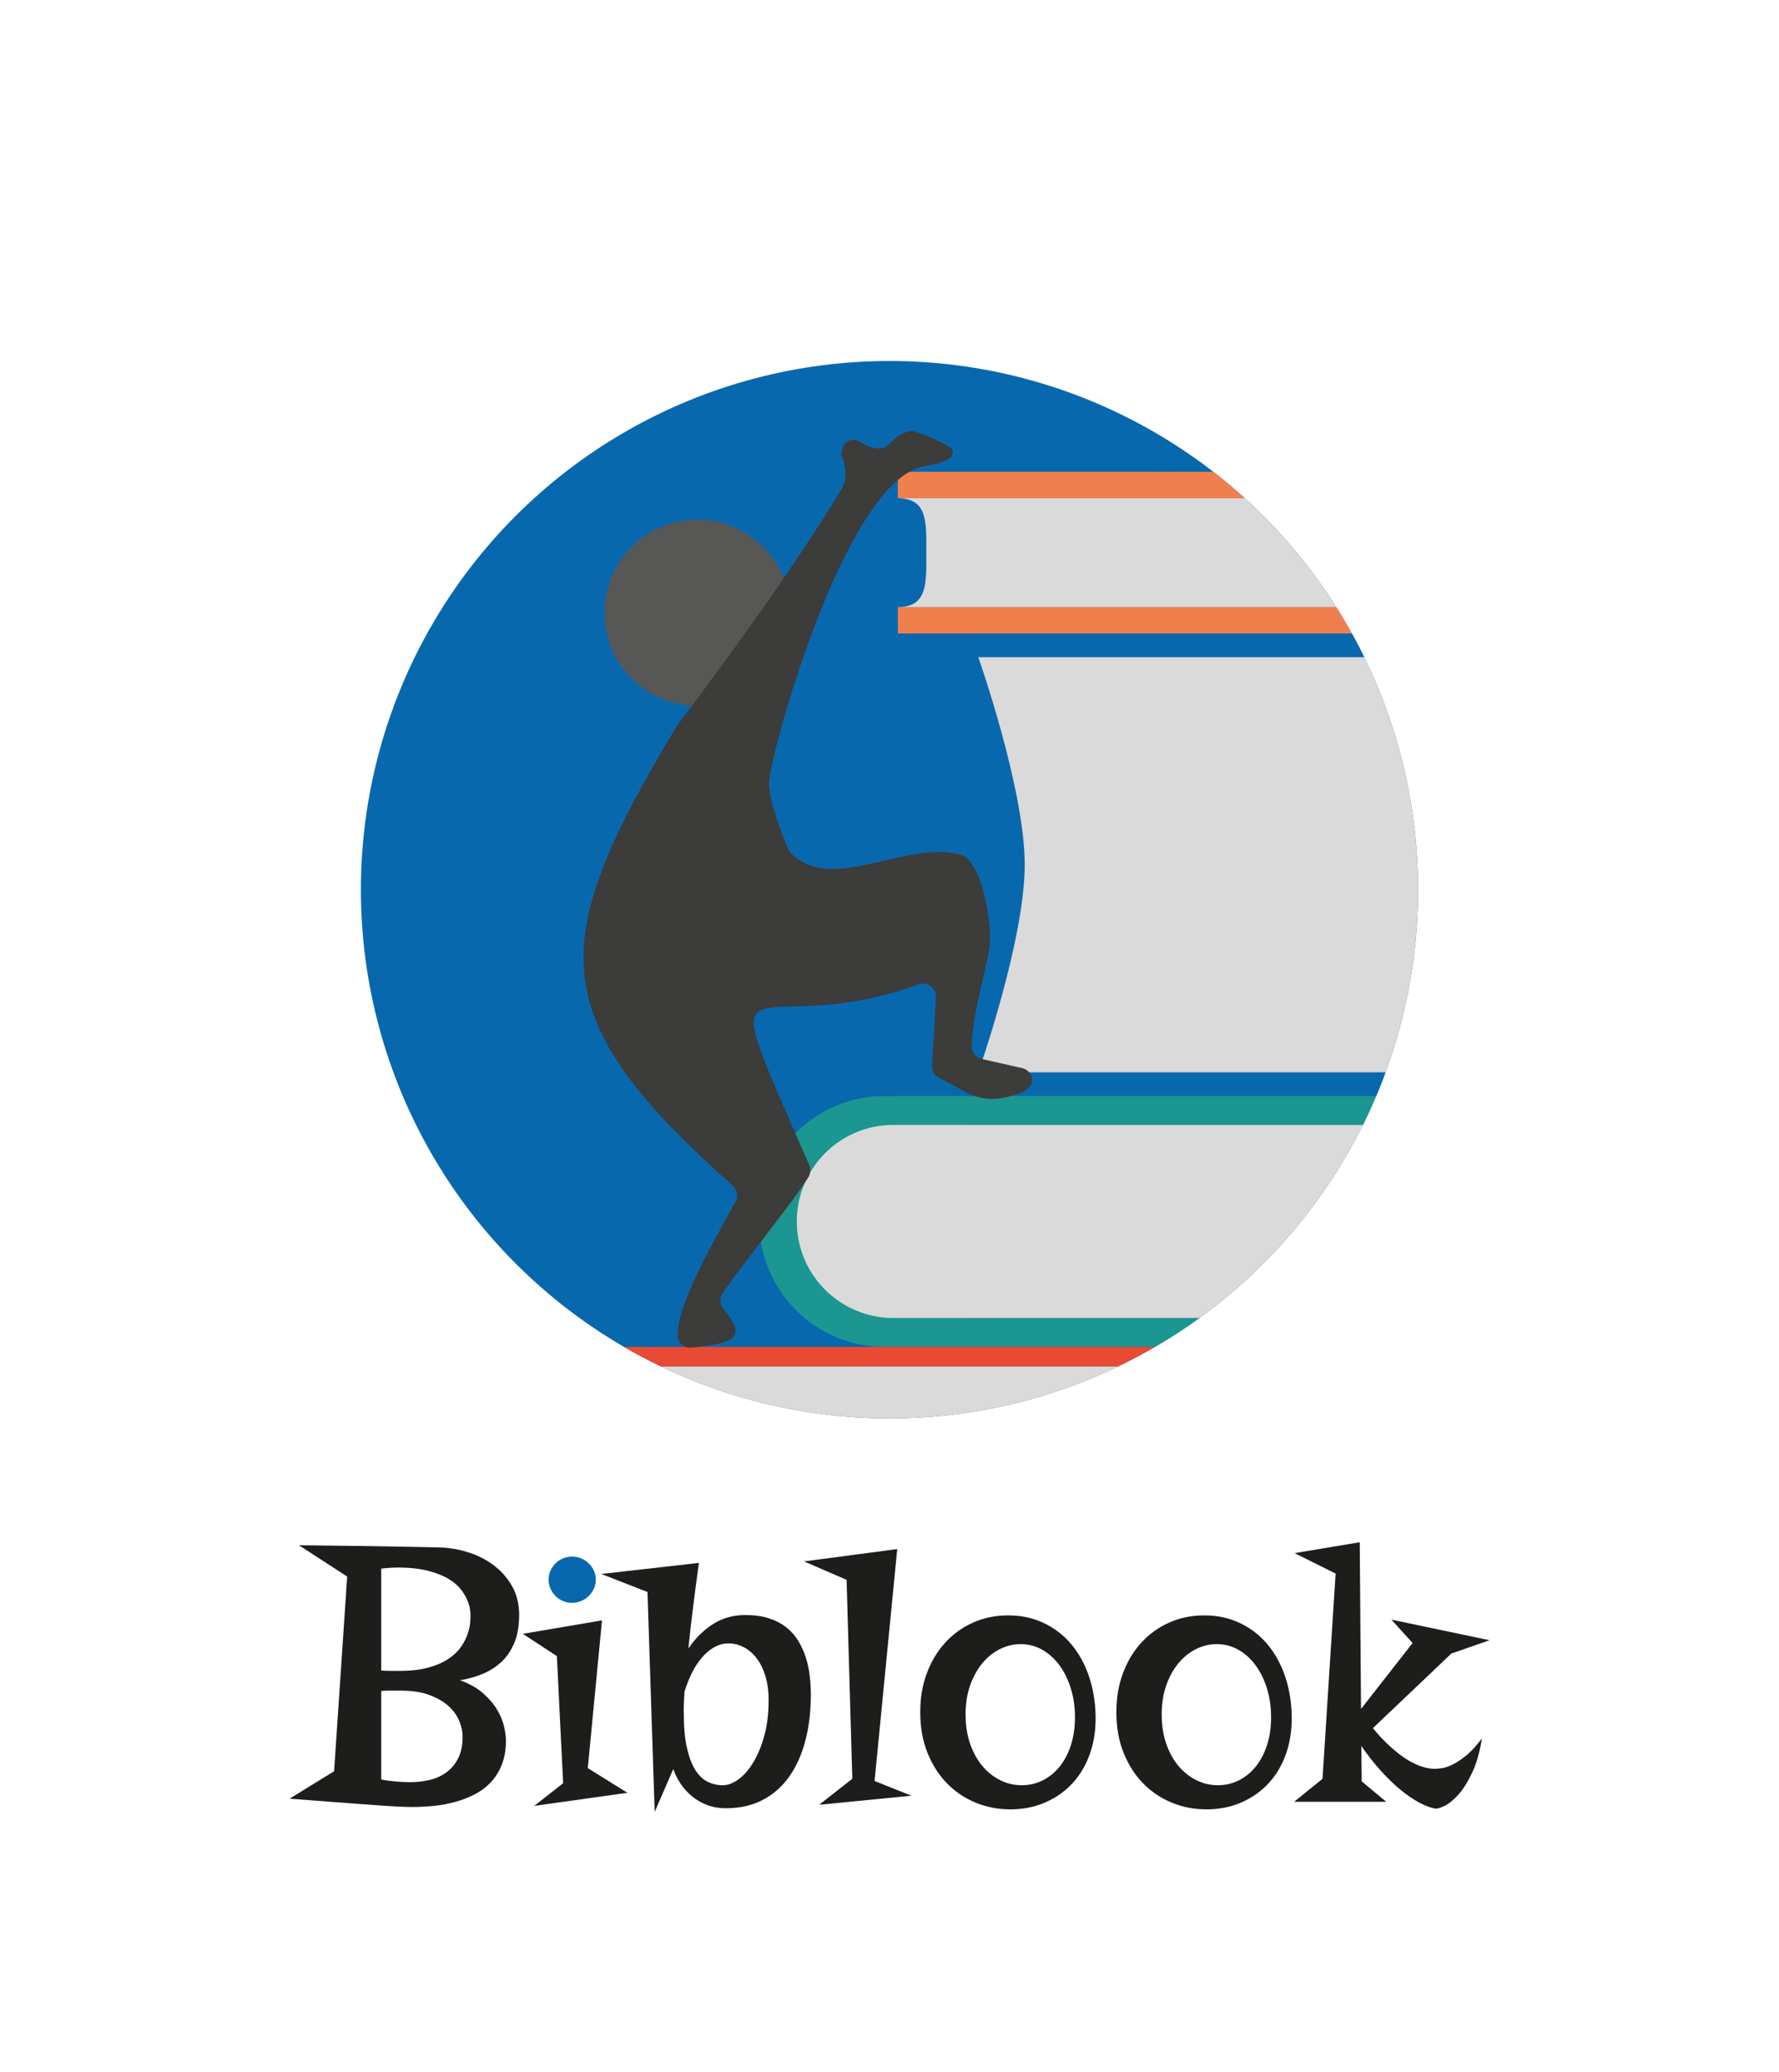 <?xml version="1.0" encoding="UTF-8"?>
<svg id="Calque_1" data-name="Calque 1" xmlns="http://www.w3.org/2000/svg" xmlns:xlink="http://www.w3.org/1999/xlink" viewBox="0 0 566.93 660.19">
  <defs>
    <style>
      .cls-1 {
        fill: #575756;
      }

      .cls-2 {
        fill: #f07f4e;
      }

      .cls-3 {
        fill: #dadada;
      }

      .cls-4 {
        fill: #0868ae;
      }

      .cls-5 {
        fill: #3c3c3b;
      }

      .cls-6 {
        fill: #e94a34;
      }

      .cls-7 {
        clip-path: url(#clippath);
      }

      .cls-8 {
        fill: none;
      }

      .cls-9 {
        fill: #1b9690;
      }

      .cls-10 {
        fill: #1d1d1b;
      }
    </style>
    <clipPath id="clippath">
      <circle class="cls-8" cx="283.46" cy="283.46" r="168.45"/>
    </clipPath>
  </defs>
  <g>
    <circle class="cls-4" cx="283.46" cy="283.46" r="168.45"/>
    <circle class="cls-1" cx="222.29" cy="195.22" r="29.65"/>
    <g class="cls-7">
      <g>
        <rect class="cls-2" x="494.92" y="168.56" width="20.38" height="20.38"/>
        <path class="cls-2" d="M517.29,176.08c0,14.22-11.53,25.76-25.76,25.76h-205.39v-8.43h186.34c-4.17-4.57-6.71-10.66-6.71-17.33s2.55-12.77,6.72-17.34h-186.36v-8.42h205.39c14.22,0,25.76,11.52,25.76,25.76Z"/>
        <path class="cls-3" d="M508.87,176.08c0,9.57-7.76,17.33-17.33,17.33h-205.4c9.57,0,9.06-7.76,9.06-17.33s.51-17.33-9.06-17.33h205.4c9.57,0,17.33,7.76,17.33,17.33Z"/>
        <path class="cls-4" d="M542.79,275.51c0,40.69-32.99,73.67-73.68,73.67h-157.36v-7.54h157.37c36.51,0,66.12-29.61,66.12-66.14s-29.61-66.12-66.12-66.12h-157.37v-7.54h157.36c40.69,0,73.68,32.98,73.68,73.67Z"/>
        <rect class="cls-4" x="399.37" y="201.84" width="3.96" height="7.51"/>
        <path class="cls-9" d="M284.67,349.18h190.43v9.2h-167.66c8.81,7.35,14.44,18.4,14.44,30.77s-5.63,23.42-14.42,30.76h-.01s167.65,.01,167.65,.01v9.2h-190.43v-.11c-.91,.08-1.83,.11-2.76,.11-22.07,0-39.96-17.89-39.96-39.97s17.89-39.97,39.96-39.97c.93,0,1.85,.03,2.76,.1v-.1Z"/>
        <rect class="cls-9" x="471.46" y="349.18" width="39.6" height="9.2"/>
        <rect class="cls-9" x="471.46" y="419.92" width="39.6" height="9.2"/>
        <path class="cls-6" d="M448.69,451.92c0,12.1-9.43,22-21.33,22.76-.49,.03-.98,.05-1.48,.05-6.09,0-11.61-2.38-15.7-6.27-4.38-4.15-7.11-10.03-7.11-16.54s2.73-12.39,7.11-16.54H168.28v-6.27H426.08c12.5,.1,22.62,10.27,22.62,22.81Z"/>
        <path class="cls-10" d="M425.88,474.73H169.56v-6.27h240.62c4.09,3.89,9.61,6.27,15.7,6.27Z"/>
        <path class="cls-10" d="M427.37,441.58v.05h-1.48c.5,0,.99-.02,1.48-.05Z"/>
        <path class="cls-3" d="M475.11,358.39v61.52h-190.43c-16.99,0-30.76-13.77-30.76-30.76s13.77-30.76,30.76-30.76h190.43Z"/>
        <path class="cls-3" d="M511.06,419.91h-39.6v-61.52h39.6c-16.98,0-21.73,13.77-21.73,30.76s4.75,30.76,21.73,30.76Z"/>
        <path class="cls-3" d="M442.62,451.92c0,9.14-7.42,16.55-16.55,16.55-.34,0-.69-.01-1.02-.04H169.3c8.66-.52,9.37-7.71,9.37-16.51s-1.25-16.55-10.39-16.55H426.08c9.13,0,16.55,7.41,16.55,16.55Z"/>
        <path class="cls-3" d="M535.25,275.5c0,36.53-29.61,66.14-66.12,66.14h-157.37s14.8-41.96,14.8-66.14-14.8-66.12-14.8-66.12h157.37c36.51,0,66.12,29.61,66.12,66.12Z"/>
      </g>
    </g>
    <path class="cls-5" d="M215.43,231.72c-41.83,69.51-41.95,92.56,18.09,146.06,1.39,1.24,1.78,3.26,.92,4.91-4.52,8.75-18.17,30.84-18.52,42.42-.08,2.66,2,4.55,4.64,4.22,10.8-1.34,18.97-1.79,9.95-12.31-1.17-1.37-1.29-3.36-.3-4.87,5.56-8.45,22.91-29.63,27.45-37.18,.7-1.17,.75-2.61,.2-3.86-32.61-74.75-19.24-37.81,34.92-57.52,2.74-1,5.62,1.12,5.49,4.03-.37,8.17-1.01,16.17-1.28,21.9-.07,1.57,.76,3.04,2.15,3.78l8.62,4.63c4.04,2.17,8.74,2.73,13.18,1.59,3.95-1.01,7.8-2.16,7.95-5.33,.09-1.88-1.36-3.49-3.19-3.9-3.23-.73-9.18-2.08-12.9-2.92-1.92-.43-3.25-2.16-3.17-4.13,.46-10.61,3.22-18.33,5.59-30.65,1.32-6.86-2.21-28.47-8.97-30.26-18.31-4.83-40.91,12.76-54.33-.61-.92-.92-6.61-15.04-6.89-21.95-.28-6.91,24.02-97.27,49.78-101.29,7.24-1.13,10.22-3.21,8.3-5.65-.93-1.17-11.34-5.69-12.63-5.53-8.05,1.01-6.27,9.59-16.56,3.37-2.01-1.21-4.62-.32-5.4,1.89-.61,1.75-.58,1.83,.14,3.88,1.31,3.7,.94,7.07-.47,9.38-15.58,25.7-37.62,55.83-52.56,75.52-.09,.11-.17,.23-.24,.35Z"/>
  </g>
  <path class="cls-10" d="M165.44,514.43c0,3.6-.53,6.63-1.58,9.1-1.06,2.46-2.46,4.5-4.23,6.1-1.76,1.6-3.78,2.86-6.04,3.76-2.27,.9-4.6,1.55-6.98,1.94,3.01,1.1,5.47,2.49,7.37,4.17,1.9,1.68,3.38,3.43,4.46,5.25,1.08,1.82,1.81,3.6,2.2,5.34,.39,1.74,.59,3.2,.59,4.37,0,2.93-.43,5.5-1.29,7.69-.86,2.19-2.02,4.07-3.49,5.63-1.47,1.57-3.18,2.86-5.14,3.87-1.96,1.02-4.04,1.83-6.25,2.44-2.21,.61-4.48,1.03-6.81,1.26-2.33,.23-4.59,.35-6.78,.35-.74,0-1.5-.01-2.26-.03-.76-.02-1.71-.06-2.85-.12-1.14-.06-2.55-.15-4.25-.26-1.7-.12-3.88-.27-6.54-.47-2.66-.2-5.89-.44-9.68-.73-3.8-.29-8.33-.64-13.62-1.03l14.2-8.74,4.17-62.03-15.38-9.98c7.24,.08,13.59,.16,19.04,.23,5.46,.08,10.07,.16,13.82,.23,4.38,.08,8.14,.16,11.27,.23,3.05,0,6.13,.46,9.24,1.38,3.11,.92,5.91,2.28,8.39,4.08,2.48,1.8,4.51,4.04,6.07,6.72,1.56,2.68,2.35,5.76,2.35,9.24Zm-15.49,.35c0-.35-.05-.97-.15-1.85-.1-.88-.37-1.88-.82-2.99-.45-1.12-1.14-2.29-2.08-3.52-.94-1.23-2.25-2.36-3.93-3.37-1.68-1.02-3.81-1.87-6.37-2.55-2.56-.68-5.68-1.05-9.36-1.09-1.96,0-3.87,.12-5.75,.35v32.46c1.02,.08,2.03,.12,3.05,.12h2.7c3.76,0,6.93-.37,9.51-1.12,2.58-.74,4.71-1.7,6.4-2.88,1.68-1.17,2.98-2.46,3.9-3.84,.92-1.39,1.59-2.74,2.02-4.05,.43-1.31,.68-2.47,.76-3.49,.08-1.02,.12-1.74,.12-2.17Zm-22.36,23.83h-2.93c-1.1,0-2.15,.04-3.17,.12v28.23c1.76,.31,3.38,.53,4.87,.65,1.49,.12,2.97,.18,4.46,.18,2,0,3.98-.22,5.96-.67,1.98-.45,3.76-1.23,5.34-2.35,1.58-1.12,2.87-2.61,3.84-4.49,.98-1.88,1.47-4.23,1.47-7.04,0-1.45-.33-3.03-1-4.75-.67-1.72-1.76-3.31-3.29-4.75-1.53-1.45-3.56-2.66-6.1-3.64-2.54-.98-5.69-1.47-9.45-1.47Z"/>
  <path class="cls-10" d="M170.25,575.35l9.21-7.22-2-40.5-10.86-7.1,25.24-4.28-4.52,47.07,12.62,7.86-29.7,4.17Z"/>
  <path class="cls-10" d="M231.35,576.11c-2.11,0-4.07-.33-5.87-1-1.8-.66-3.4-1.56-4.81-2.7-1.41-1.13-2.63-2.45-3.67-3.96-1.04-1.51-1.85-3.12-2.44-4.84l-5.93,13.67-2.29-70.07-14.73-5.75,31.11-3.52c-.78,5.71-1.45,10.81-2,15.29-.55,4.48-1,8.48-1.35,12,2.11-3.17,4.69-5.74,7.72-7.72,3.03-1.98,6.5-2.96,10.42-2.96,2.9,0,5.42,.35,7.57,1.06,2.15,.7,4,1.67,5.55,2.9,1.54,1.23,2.82,2.68,3.81,4.34,1,1.66,1.79,3.43,2.38,5.31,.59,1.88,1,3.81,1.23,5.81,.23,2,.35,3.97,.35,5.93,0,5.28-.58,10.14-1.73,14.58-1.15,4.44-2.86,8.27-5.11,11.47-2.25,3.21-5.07,5.7-8.45,7.48-3.38,1.78-7.31,2.67-11.77,2.67Zm.88-52.53c-1.64,0-3.19,.41-4.64,1.23-1.45,.82-2.77,1.94-3.96,3.35-1.19,1.41-2.25,3.04-3.17,4.9-.92,1.86-1.69,3.82-2.32,5.9-.08,1.14-.14,2.1-.18,2.91-.04,.8-.06,1.48-.06,2.02-.04,.67-.04,1.21,0,1.64,0,4.54,.33,8.3,1,11.27,.67,2.97,1.56,5.35,2.7,7.13,1.13,1.78,2.46,3.03,3.96,3.76,1.51,.72,3.08,1.09,4.72,1.09s3.33-.63,5.05-1.88c1.72-1.25,3.3-3.05,4.72-5.4,1.43-2.35,2.6-5.18,3.52-8.51,.92-3.33,1.38-7.08,1.38-11.27,0-2.93-.35-5.54-1.06-7.81-.7-2.27-1.65-4.17-2.85-5.69-1.19-1.53-2.55-2.68-4.08-3.46-1.53-.78-3.11-1.17-4.75-1.17Z"/>
  <path class="cls-10" d="M278.71,567.42l11.74,4.69-29.4,2.88,10.56-8.28-1.82-63.38-13.56-5.87,29.7-3.93-7.22,73.89Z"/>
  <path class="cls-10" d="M293.27,545.3c0-4.38,.69-8.44,2.08-12.18,1.39-3.74,3.32-6.97,5.81-9.71,2.48-2.74,5.44-4.88,8.86-6.43,3.42-1.54,7.17-2.32,11.24-2.32s7.57,.73,10.86,2.2,6.14,3.53,8.57,6.19c2.43,2.66,4.36,5.85,5.81,9.57,1.45,3.72,2.31,7.83,2.58,12.32,.27,4.81-.23,9.17-1.5,13.06-1.27,3.89-3.14,7.2-5.61,9.92-2.46,2.72-5.41,4.82-8.83,6.31-3.42,1.49-7.13,2.23-11.12,2.23s-7.48-.7-10.95-2.08c-3.46-1.39-6.51-3.41-9.16-6.07-2.64-2.66-4.74-5.92-6.31-9.77-1.57-3.85-2.35-8.27-2.35-13.23Zm14.44,1c0,3.44,.49,6.55,1.47,9.33,.98,2.78,2.29,5.14,3.93,7.07,1.64,1.94,3.54,3.43,5.69,4.49,2.15,1.06,4.42,1.58,6.81,1.58s4.62-.52,6.69-1.56c2.07-1.04,3.87-2.5,5.4-4.4,1.53-1.9,2.72-4.18,3.58-6.84,.86-2.66,1.29-5.61,1.29-8.86s-.43-6.23-1.29-9.07c-.86-2.84-2.06-5.31-3.61-7.42-1.55-2.11-3.37-3.78-5.49-4.99-2.11-1.21-4.42-1.82-6.93-1.82-2.23,0-4.39,.51-6.49,1.53-2.09,1.02-3.96,2.49-5.6,4.43-1.64,1.94-2.96,4.29-3.96,7.07-1,2.78-1.5,5.93-1.5,9.45Z"/>
  <path class="cls-10" d="M355.77,545.3c0-4.38,.69-8.44,2.08-12.18,1.39-3.74,3.32-6.97,5.81-9.71,2.48-2.74,5.44-4.88,8.86-6.43,3.42-1.54,7.17-2.32,11.24-2.32s7.57,.73,10.86,2.2,6.14,3.53,8.57,6.19c2.43,2.66,4.36,5.85,5.81,9.57,1.45,3.72,2.31,7.83,2.58,12.32,.27,4.81-.23,9.17-1.5,13.06-1.27,3.89-3.14,7.2-5.61,9.92-2.46,2.72-5.41,4.82-8.83,6.31-3.42,1.49-7.13,2.23-11.12,2.23s-7.48-.7-10.95-2.08c-3.46-1.39-6.51-3.41-9.16-6.07-2.64-2.66-4.74-5.92-6.31-9.77-1.57-3.85-2.35-8.27-2.35-13.23Zm14.44,1c0,3.44,.49,6.55,1.47,9.33,.98,2.78,2.29,5.14,3.93,7.07,1.64,1.94,3.54,3.43,5.69,4.49,2.15,1.06,4.42,1.58,6.81,1.58s4.62-.52,6.69-1.56c2.07-1.04,3.87-2.5,5.4-4.4,1.53-1.9,2.72-4.18,3.58-6.84,.86-2.66,1.29-5.61,1.29-8.86s-.43-6.23-1.29-9.07c-.86-2.84-2.06-5.31-3.61-7.42-1.55-2.11-3.37-3.78-5.49-4.99-2.11-1.21-4.42-1.82-6.93-1.82-2.23,0-4.39,.51-6.49,1.53-2.09,1.02-3.96,2.49-5.6,4.43-1.64,1.94-2.96,4.29-3.96,7.07-1,2.78-1.5,5.93-1.5,9.45Z"/>
  <path class="cls-10" d="M474.67,522.58l-12.15,4.23-25,23.77c1.56,1.92,3.07,3.56,4.52,4.93,1.45,1.37,2.82,2.54,4.11,3.52,1.29,.98,2.49,1.76,3.61,2.35s2.14,1.04,3.08,1.35c2.15,.74,4.11,.98,5.87,.7,1.25-.08,2.6-.47,4.05-1.17,1.25-.59,2.69-1.53,4.31-2.82,1.62-1.29,3.35-3.15,5.19-5.58-.7,4.34-1.73,7.95-3.08,10.83-1.35,2.88-2.77,5.16-4.25,6.87-1.49,1.7-2.9,2.91-4.25,3.61-1.35,.7-2.38,1.06-3.08,1.06-2.03-.31-4.28-1.23-6.75-2.76-1.06-.63-2.22-1.43-3.49-2.41-1.27-.98-2.62-2.15-4.05-3.52-1.43-1.37-2.94-2.98-4.55-4.84-1.6-1.86-3.25-4-4.93-6.43l.12,11.27,7.81,6.51h-29.34l9.04-7.34,4.17-65.38-13.09-6.51,20.78-3.46,.41,53.11,16.43-21.01-6.75-7.45,31.28,6.57Z"/>
  <path class="cls-4" d="M189.86,503.3c0,1-.2,1.95-.6,2.83-.4,.89-.95,1.67-1.65,2.35-.7,.68-1.5,1.22-2.4,1.6-.9,.38-1.85,.58-2.85,.58-1.07,0-2.06-.19-2.97-.58-.92-.38-1.71-.92-2.37-1.6-.67-.68-1.2-1.47-1.6-2.35-.4-.89-.6-1.83-.6-2.83s.2-2,.6-2.88c.4-.88,.93-1.66,1.6-2.33s1.46-1.19,2.37-1.58c.91-.38,1.9-.58,2.97-.58,1,0,1.95,.19,2.85,.58,.9,.38,1.7,.91,2.4,1.58,.7,.67,1.25,1.45,1.65,2.33,.4,.89,.6,1.85,.6,2.88Z"/>
</svg>